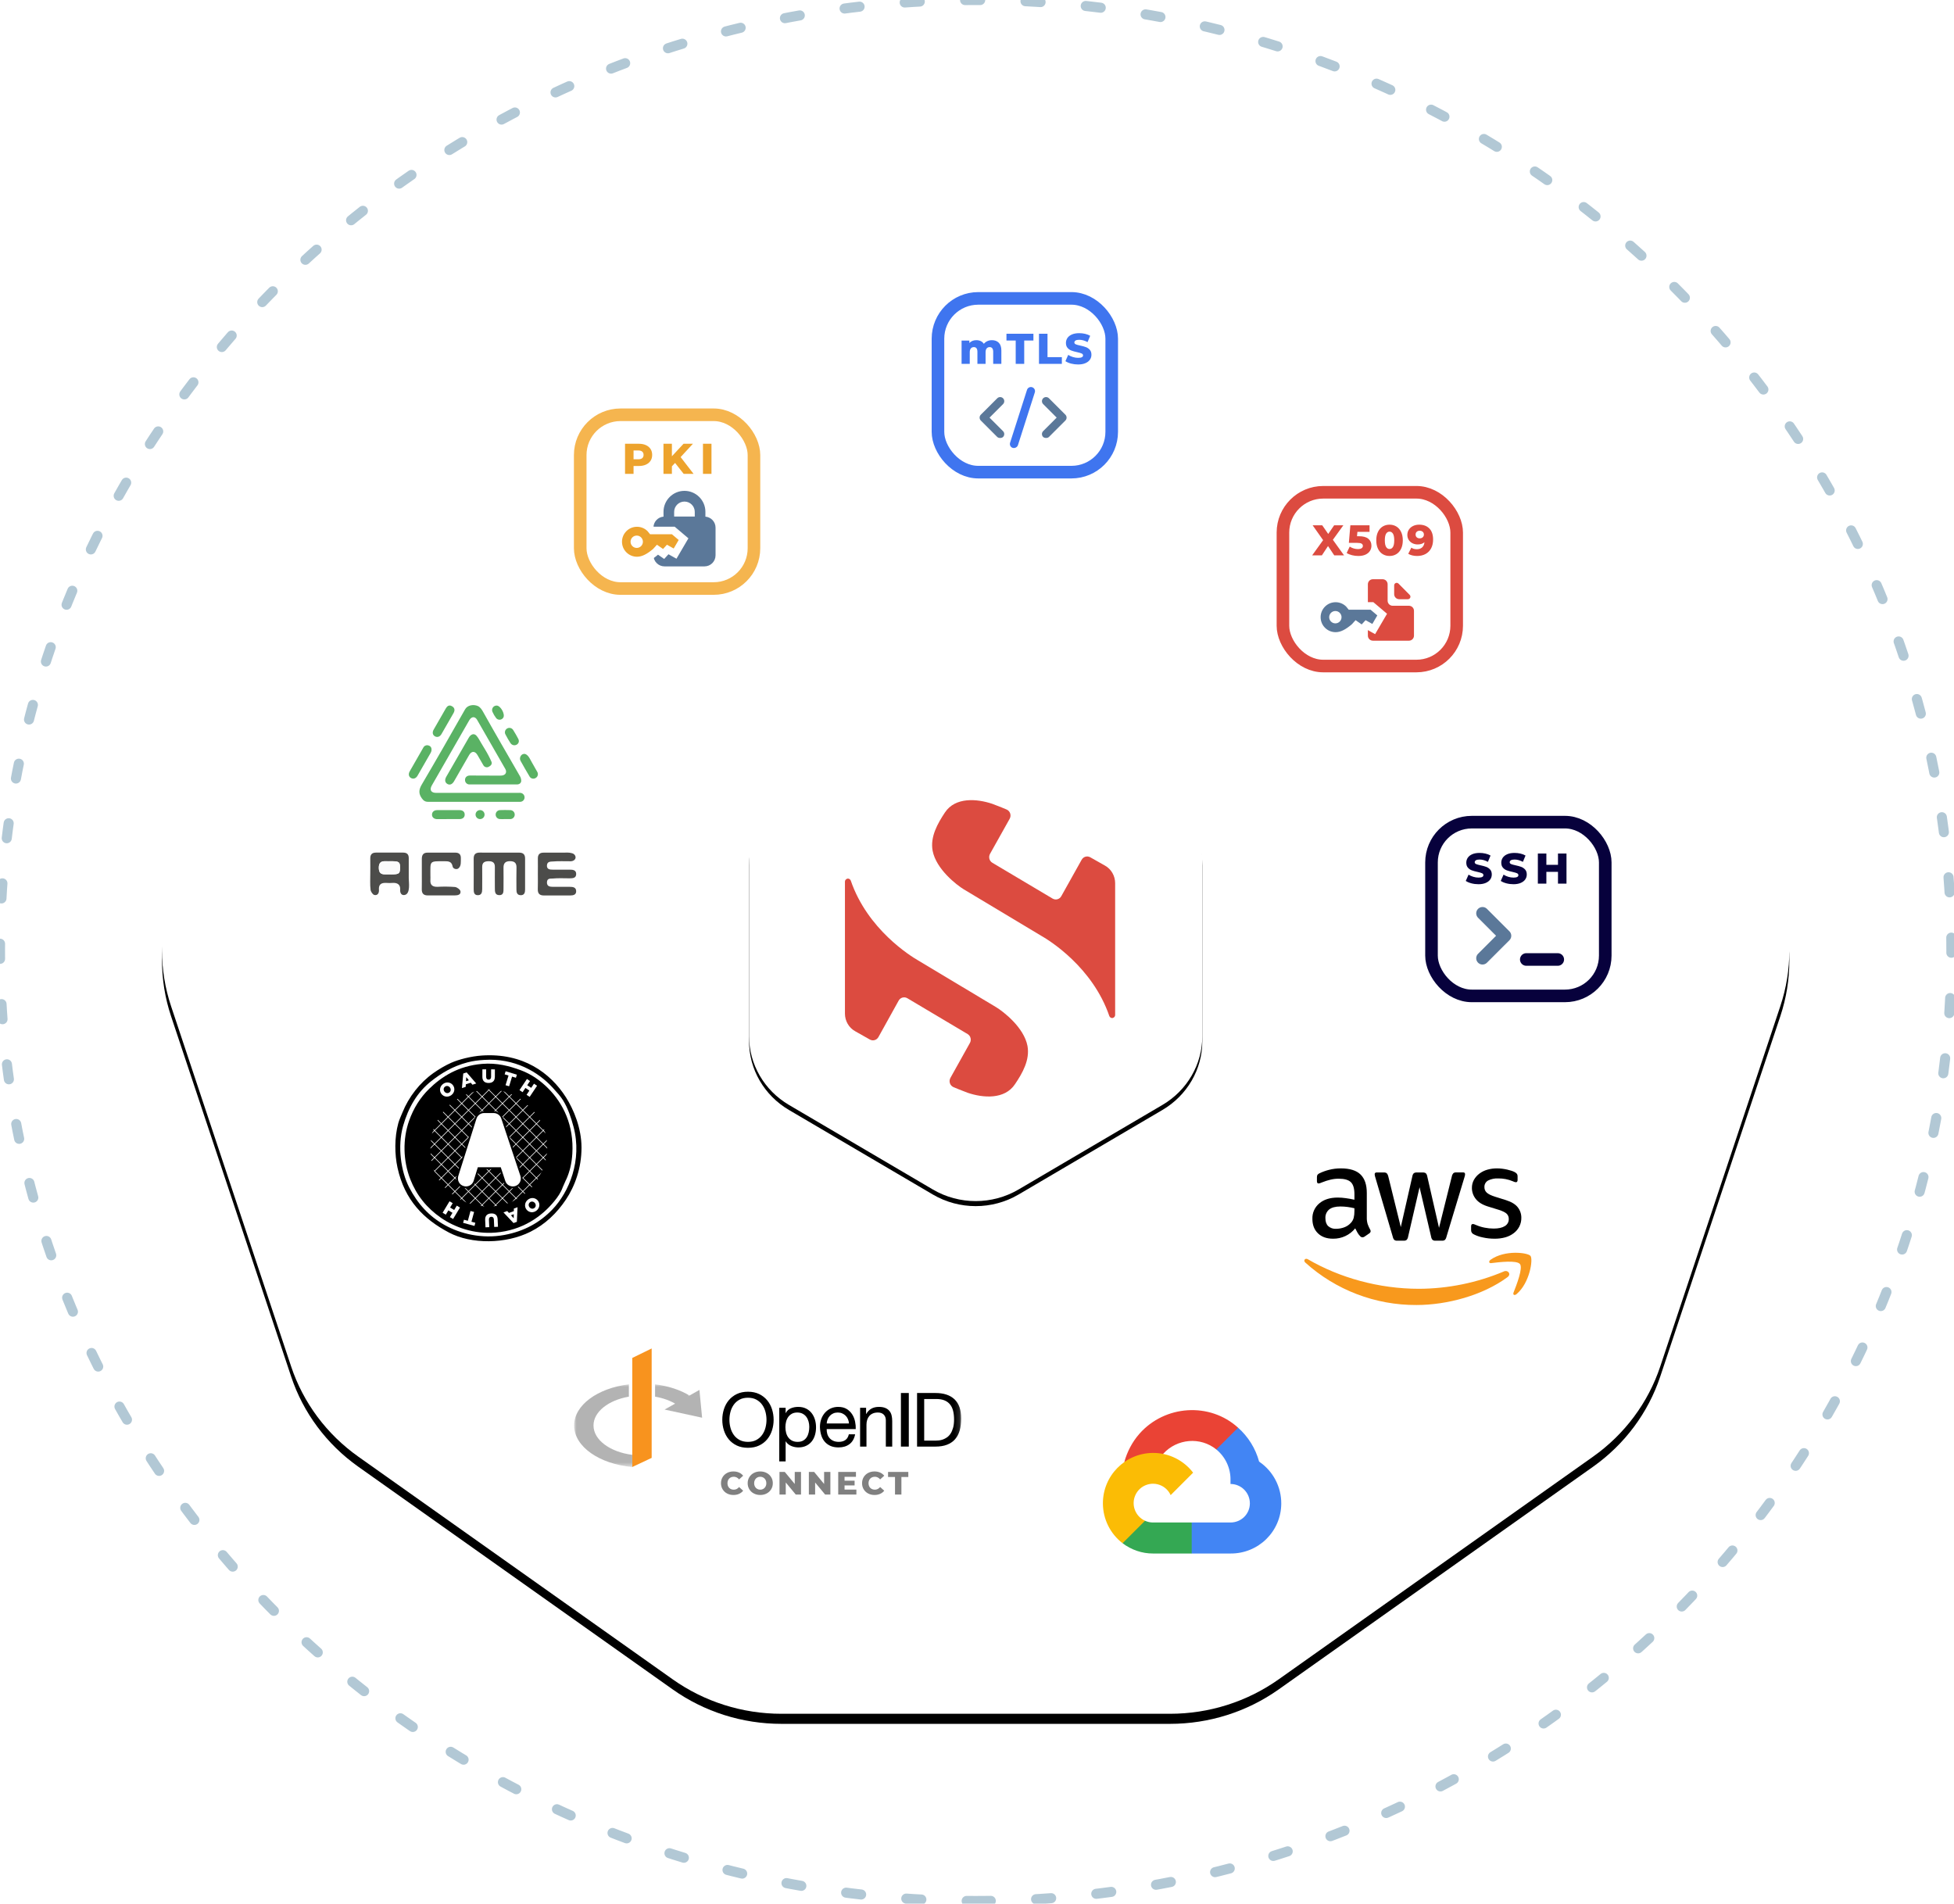 <?xml version="1.0" encoding="UTF-8"?>
<svg width="388px" height="378px" viewBox="0 0 388 378" version="1.1" xmlns="http://www.w3.org/2000/svg" xmlns:xlink="http://www.w3.org/1999/xlink">
    <title>SS_Platform</title>
    <defs>
        <path d="M232.329,37.175 L155.151,37.175 C147.402,37.175 139.852,39.567 133.584,44.007 L71.145,88.234 C64.876,92.674 60.21,98.936 57.816,106.121 L33.967,177.681 C31.572,184.866 31.572,192.605 33.967,199.79 L57.816,271.351 C60.21,278.535 64.876,284.797 71.145,289.237 L133.584,333.464 C139.852,337.905 147.402,340.296 155.151,340.296 L232.329,340.296 C240.078,340.296 247.627,337.905 253.896,333.464 L316.334,289.237 C322.603,284.797 327.269,278.535 329.664,271.351 L353.513,199.79 C355.907,192.605 355.907,184.866 353.513,177.681 L329.664,106.121 C327.269,98.936 322.603,92.674 316.334,88.234 L253.896,44.007 C247.627,39.567 240.078,37.175 232.329,37.175" id="path-1"></path>
        <filter x="-5.4%" y="-5.1%" width="110.8%" height="111.5%" filterUnits="objectBoundingBox" id="filter-2">
            <feOffset dx="0" dy="2" in="SourceAlpha" result="shadowOffsetOuter1"></feOffset>
            <feGaussianBlur stdDeviation="5.5" in="shadowOffsetOuter1" result="shadowBlurOuter1"></feGaussianBlur>
            <feColorMatrix values="0 0 0 0 0.381   0 0 0 0 0.374   0 0 0 0 0.435  0 0 0 0.279 0" type="matrix" in="shadowBlurOuter1"></feColorMatrix>
        </filter>
        <polygon id="path-3" points="0 0.012 23.003 0.012 23.003 16.427 0 16.427"></polygon>
        <polygon id="path-5" points="0 23.613 76.861 23.613 76.861 0.076 0 0.076"></polygon>
        <polygon id="path-7" points="0 0 34.126 0 34.126 33.5 0 33.5"></polygon>
        <path d="M0,32.745 L0,67.64 C0,73.224 3.006,78.402 7.926,81.293 L36.491,98.079 C41.722,101.153 48.278,101.153 53.509,98.079 L82.074,81.293 C86.994,78.402 90,73.224 90,67.64 L90,32.745 C90,27.161 86.994,21.982 82.074,19.091 L53.509,2.305 C48.278,-0.768 41.722,-0.768 36.491,2.305 L7.926,19.091 C3.006,21.982 0,27.161 0,32.745" id="path-9"></path>
        <filter x="-37.2%" y="-34.4%" width="174.4%" height="166.7%" filterUnits="objectBoundingBox" id="filter-10">
            <feMorphology radius="6" operator="dilate" in="SourceAlpha" result="shadowSpreadOuter1"></feMorphology>
            <feOffset dx="0" dy="-1" in="shadowSpreadOuter1" result="shadowOffsetOuter1"></feOffset>
            <feGaussianBlur stdDeviation="5" in="shadowOffsetOuter1" result="shadowBlurOuter1"></feGaussianBlur>
            <feColorMatrix values="0 0 0 0 0.132   0 0 0 0 0.186   0 0 0 0 0.444  0 0 0 0.235 0" type="matrix" in="shadowBlurOuter1"></feColorMatrix>
        </filter>
    </defs>
    <g id="SS_Platform" stroke="none" stroke-width="1" fill="none" fill-rule="evenodd">
        <g id="Group-23">
            <g id="Fill-1-Copy">
                <use fill="black" fill-opacity="1" filter="url(#filter-2)" xlink:href="#path-1"></use>
                <use fill="#FFFFFF" fill-rule="evenodd" xlink:href="#path-1"></use>
            </g>
            <g id="Group" transform="translate(259, 232)" fill-rule="nonzero">
                <g id="Shape">
                    <path d="M33.671,13.109 C34.223,13.386 34.811,13.587 35.42,13.706 C36.185,13.879 36.968,13.965 37.754,13.963 C38.48,13.974 39.204,13.882 39.903,13.691 C40.513,13.522 41.085,13.239 41.586,12.858 C42.047,12.504 42.424,12.056 42.689,11.545 C42.96,11.007 43.096,10.414 43.087,9.814 C43.096,9.063 42.848,8.33 42.384,7.733 C41.916,7.127 41.132,6.651 40.031,6.302 L37.882,5.628 C37.069,5.371 36.512,5.094 36.212,4.807 C35.916,4.534 35.752,4.152 35.759,3.754 C35.718,3.207 35.998,2.686 36.481,2.41 C37.104,2.101 37.799,1.958 38.496,1.995 C39.5,1.981 40.495,2.175 41.416,2.566 C41.597,2.664 41.795,2.726 41.999,2.749 C42.229,2.749 42.344,2.595 42.344,2.282 L42.344,1.585 C42.354,1.41 42.307,1.237 42.211,1.09 C42.085,0.938 41.929,0.814 41.751,0.726 C41.548,0.622 41.335,0.536 41.116,0.469 C40.854,0.382 40.562,0.303 40.253,0.233 C39.945,0.164 39.618,0.108 39.273,0.064 C38.934,0.022 38.592,0 38.251,0 C37.605,-0.004 36.963,0.082 36.342,0.257 C35.776,0.416 35.244,0.677 34.774,1.026 C34.33,1.356 33.96,1.772 33.686,2.249 C33.404,2.754 33.261,3.323 33.273,3.9 C33.274,4.682 33.541,5.441 34.031,6.058 C34.533,6.716 35.342,7.219 36.457,7.566 L38.658,8.243 C39.401,8.487 39.91,8.744 40.185,9.012 C40.46,9.29 40.608,9.666 40.595,10.053 C40.613,10.626 40.313,11.163 39.811,11.458 C39.288,11.786 38.551,11.95 37.594,11.95 C36.988,11.95 36.384,11.889 35.791,11.768 C35.216,11.658 34.656,11.486 34.12,11.255 C33.96,11.185 33.832,11.134 33.736,11.101 C33.648,11.067 33.554,11.049 33.459,11.047 C33.229,11.047 33.114,11.204 33.114,11.517 L33.114,12.27 C33.1,12.636 33.324,12.97 33.671,13.104" fill="#000000"></path>
                    <path d="M8.22,5.911 C7.694,5.835 7.163,5.796 6.632,5.793 C5.092,5.793 3.868,6.181 2.959,6.956 C2.057,7.716 1.555,8.847 1.598,10.022 C1.598,11.222 1.966,12.179 2.7,12.893 C3.435,13.606 4.432,13.963 5.693,13.963 C7.403,13.989 9.03,13.23 10.103,11.905 C10.258,12.234 10.413,12.527 10.561,12.779 C10.71,13.035 10.891,13.271 11.099,13.482 C11.213,13.609 11.375,13.684 11.546,13.69 C11.687,13.684 11.824,13.639 11.939,13.559 L12.876,12.918 C13.039,12.827 13.147,12.661 13.166,12.476 C13.16,12.356 13.124,12.239 13.059,12.136 C12.868,11.794 12.705,11.436 12.573,11.066 C12.445,10.635 12.388,10.186 12.402,9.736 L12.402,4.88 C12.402,3.247 11.988,2.025 11.158,1.214 C10.329,0.403 9.024,-0.002 7.242,0 C6.457,-0.004 5.675,0.092 4.914,0.286 C4.263,0.448 3.629,0.675 3.024,0.965 C2.86,1.033 2.716,1.141 2.605,1.279 C2.523,1.437 2.486,1.615 2.498,1.793 L2.498,2.524 C2.498,2.837 2.605,2.994 2.814,2.994 C2.894,2.99 2.973,2.977 3.049,2.956 C3.226,2.901 3.399,2.834 3.567,2.758 C4.091,2.546 4.631,2.374 5.181,2.243 C5.709,2.115 6.251,2.05 6.795,2.048 C7.95,2.048 8.764,2.277 9.237,2.737 C9.709,3.197 9.945,3.993 9.945,5.127 L9.945,6.223 C9.35,6.089 8.775,5.985 8.22,5.911 L8.22,5.911 Z M9.94,8.535 C9.947,8.968 9.899,9.401 9.795,9.821 C9.701,10.175 9.524,10.501 9.278,10.773 C8.899,11.21 8.41,11.54 7.86,11.727 C7.362,11.902 6.837,11.994 6.309,12 C5.733,12.038 5.167,11.845 4.736,11.465 C4.369,11.11 4.182,10.583 4.182,9.888 C4.143,9.231 4.416,8.593 4.92,8.165 C5.418,7.765 6.165,7.565 7.162,7.565 C7.632,7.566 8.101,7.597 8.567,7.658 C9.03,7.72 9.49,7.806 9.945,7.915 L9.94,8.535 Z" fill="#000000"></path>
                    <path d="M17.567,13.61 C17.61,13.838 17.718,14.048 17.875,14.214 C18.044,14.325 18.244,14.376 18.444,14.359 L19.72,14.359 C19.93,14.378 20.14,14.321 20.314,14.198 C20.467,14.027 20.567,13.813 20.6,13.584 L22.879,3.743 L25.175,13.584 C25.207,13.813 25.306,14.027 25.458,14.198 C25.633,14.321 25.844,14.378 26.055,14.359 L27.331,14.359 C27.531,14.375 27.73,14.324 27.9,14.214 C28.058,14.048 28.166,13.838 28.211,13.61 L31.783,1.79 C31.826,1.668 31.86,1.543 31.887,1.416 C31.903,1.337 31.911,1.257 31.913,1.176 C31.928,1.073 31.894,0.969 31.823,0.895 C31.752,0.821 31.651,0.787 31.551,0.802 L30.173,0.802 C29.968,0.782 29.764,0.834 29.591,0.95 C29.439,1.122 29.336,1.334 29.293,1.564 L26.741,11.805 L24.402,1.564 C24.37,1.337 24.27,1.127 24.116,0.963 C23.937,0.849 23.728,0.797 23.519,0.815 L22.33,0.815 C22.121,0.797 21.912,0.849 21.733,0.963 C21.578,1.126 21.478,1.337 21.447,1.564 L19.151,11.66 L16.661,1.564 C16.615,1.339 16.512,1.132 16.362,0.963 C16.19,0.848 15.985,0.796 15.781,0.815 L14.331,0.815 C14.231,0.8 14.13,0.834 14.058,0.908 C13.987,0.982 13.953,1.086 13.966,1.189 C13.986,1.399 14.03,1.605 14.097,1.803 L17.567,13.61 Z" fill="#000000"></path>
                    <path d="M39.632,20.459 C34.299,22.708 28.575,23.881 22.788,23.909 C14.759,23.909 6.985,21.704 0.702,18.046 C0.151,17.726 -0.256,18.302 0.19,18.702 C6.241,24.165 14.113,27.17 22.263,27.129 C28.363,27.129 35.447,25.21 40.334,21.601 C41.142,21.004 40.449,20.108 39.622,20.459" fill="#F8991D"></path>
                    <path d="M36.988,18.135 C36.557,18.442 36.632,18.866 37.108,18.809 C38.683,18.616 42.193,18.19 42.818,19.001 C43.443,19.813 42.124,23.163 41.537,24.664 C41.358,25.117 41.742,25.299 42.147,24.956 C44.77,22.729 45.449,18.06 44.911,17.383 C44.373,16.707 39.788,16.14 36.993,18.135" fill="#F8991D"></path>
                </g>
            </g>
            <g id="OpenID" transform="translate(114, 267.5)">
                <g id="Group-18">
                    <polygon id="Fill-1" fill="#F8931E" points="15.4 0.257 11.55 2.138 11.55 21.38 11.55 23.794 15.4 21.982"></polygon>
                    <polyline id="Fill-2" fill="#B3B3B3" points="24.883 8.49 25.415 14.008 17.97 12.388"></polyline>
                    <g id="Group-17" transform="translate(0, 0.18)">
                        <g id="Group-5" transform="translate(0, 7.187)">
                            <mask id="mask-4" fill="white">
                                <use xlink:href="#path-3"></use>
                            </mask>
                            <g id="Clip-4"></g>
                            <path d="M16.076,0.013 L16.076,2.458 C17.688,2.737 19.13,3.267 20.281,3.979 L23.003,2.296 C21.148,1.149 18.754,0.337 16.076,0.013 M3.85,8.184 C3.85,5.456 6.823,3.159 10.874,2.458 L10.874,0.012 C4.677,0.761 -5.13333333e-05,4.135 -5.13333333e-05,8.184 C-5.13333333e-05,12.379 5.02,15.849 11.55,16.427 L11.55,14.013 C7.157,13.462 3.85,11.062 3.85,8.184" id="Fill-3" fill="#B3B3B3" mask="url(#mask-4)"></path>
                        </g>
                        <path d="M29.743,12.148 C29.957,11.477 30.277,10.883 30.704,10.367 C31.132,9.85 31.663,9.438 32.299,9.129 C32.935,8.822 33.675,8.667 34.52,8.667 C35.364,8.667 36.105,8.822 36.74,9.129 C37.376,9.438 37.908,9.85 38.335,10.367 C38.763,10.883 39.083,11.477 39.297,12.148 C39.51,12.818 39.617,13.516 39.617,14.241 C39.617,14.967 39.51,15.665 39.297,16.335 C39.083,17.006 38.763,17.6 38.335,18.117 C37.908,18.634 37.376,19.043 36.74,19.346 C36.105,19.649 35.364,19.801 34.52,19.801 C33.675,19.801 32.935,19.649 32.299,19.346 C31.663,19.043 31.132,18.634 30.704,18.117 C30.277,17.6 29.957,17.006 29.743,16.335 C29.529,15.665 29.423,14.967 29.423,14.241 C29.423,13.516 29.529,12.818 29.743,12.148 M31.047,15.829 C31.186,16.35 31.405,16.82 31.703,17.237 C32.001,17.655 32.384,17.99 32.851,18.243 C33.318,18.496 33.874,18.623 34.52,18.623 C35.166,18.623 35.722,18.496 36.189,18.243 C36.656,17.99 37.039,17.655 37.336,17.237 C37.635,16.82 37.853,16.35 37.993,15.829 C38.132,15.307 38.201,14.778 38.201,14.241 C38.201,13.705 38.132,13.176 37.993,12.654 C37.853,12.132 37.635,11.663 37.336,11.246 C37.039,10.829 36.656,10.493 36.189,10.24 C35.722,9.986 35.166,9.86 34.52,9.86 C33.874,9.86 33.318,9.986 32.851,10.24 C32.384,10.493 32.001,10.829 31.703,11.246 C31.405,11.663 31.186,12.132 31.047,12.654 C30.908,13.176 30.839,13.705 30.839,14.241 C30.839,14.778 30.908,15.307 31.047,15.829" id="Fill-6" fill="#000000"></path>
                        <path d="M42.001,11.857 L42.001,12.9 L42.031,12.9 C42.24,12.473 42.568,12.163 43.015,11.969 C43.462,11.775 43.954,11.678 44.49,11.678 C45.087,11.678 45.606,11.787 46.048,12.006 C46.49,12.225 46.858,12.52 47.151,12.893 C47.444,13.266 47.665,13.695 47.814,14.182 C47.963,14.669 48.038,15.185 48.038,15.732 C48.038,16.279 47.965,16.795 47.822,17.282 C47.677,17.769 47.459,18.194 47.166,18.556 C46.873,18.919 46.505,19.205 46.063,19.413 C45.621,19.622 45.107,19.726 44.52,19.726 C44.331,19.726 44.12,19.706 43.887,19.667 C43.653,19.627 43.422,19.562 43.194,19.472 C42.965,19.383 42.749,19.262 42.546,19.108 C42.342,18.954 42.17,18.763 42.031,18.534 L42.001,18.534 L42.001,22.498 L40.735,22.498 L40.735,11.857 L42.001,11.857 Z M46.555,14.592 C46.46,14.249 46.317,13.943 46.123,13.675 C45.929,13.407 45.68,13.193 45.377,13.034 C45.074,12.875 44.719,12.796 44.311,12.796 C43.884,12.796 43.522,12.881 43.224,13.049 C42.926,13.218 42.682,13.44 42.493,13.712 C42.305,13.986 42.168,14.296 42.084,14.644 C41.999,14.992 41.957,15.344 41.957,15.702 C41.957,16.08 42.001,16.445 42.091,16.798 C42.18,17.151 42.322,17.461 42.516,17.729 C42.71,17.997 42.96,18.214 43.268,18.378 C43.576,18.541 43.949,18.623 44.386,18.623 C44.823,18.623 45.189,18.539 45.482,18.37 C45.775,18.201 46.011,17.978 46.19,17.699 C46.369,17.421 46.498,17.103 46.577,16.745 C46.657,16.388 46.696,16.02 46.696,15.642 C46.696,15.285 46.649,14.935 46.555,14.592 L46.555,14.592 Z" id="Fill-8" fill="#000000"></path>
                        <path d="M54.685,19.071 C54.108,19.508 53.383,19.726 52.509,19.726 C51.893,19.726 51.359,19.627 50.907,19.428 C50.455,19.229 50.074,18.951 49.766,18.593 C49.458,18.236 49.227,17.809 49.073,17.312 C48.919,16.815 48.832,16.274 48.813,15.687 C48.813,15.101 48.902,14.564 49.081,14.078 C49.259,13.591 49.511,13.168 49.834,12.811 C50.156,12.453 50.539,12.175 50.981,11.976 C51.423,11.777 51.907,11.678 52.434,11.678 C53.12,11.678 53.689,11.819 54.141,12.103 C54.593,12.386 54.955,12.746 55.229,13.183 C55.502,13.621 55.691,14.098 55.795,14.614 C55.899,15.131 55.942,15.623 55.922,16.09 L50.154,16.09 C50.144,16.428 50.184,16.748 50.273,17.051 C50.363,17.354 50.507,17.622 50.706,17.856 C50.904,18.09 51.158,18.276 51.465,18.414 C51.773,18.554 52.136,18.623 52.553,18.623 C53.09,18.623 53.529,18.499 53.873,18.251 C54.215,18.003 54.441,17.625 54.551,17.118 L55.802,17.118 C55.633,17.983 55.26,18.633 54.685,19.071 M54.379,14.123 C54.265,13.854 54.111,13.623 53.917,13.429 C53.723,13.235 53.494,13.082 53.232,12.967 C52.968,12.853 52.678,12.796 52.36,12.796 C52.032,12.796 51.736,12.853 51.473,12.967 C51.209,13.082 50.983,13.238 50.795,13.437 C50.606,13.635 50.457,13.867 50.348,14.13 C50.238,14.393 50.174,14.674 50.154,14.972 L54.58,14.972 C54.56,14.674 54.493,14.39 54.379,14.123" id="Fill-10" fill="#000000"></path>
                        <path d="M57.978,11.857 L57.978,13.079 L58.008,13.079 C58.535,12.145 59.369,11.678 60.512,11.678 C61.019,11.678 61.441,11.748 61.779,11.887 C62.117,12.026 62.39,12.22 62.599,12.468 C62.807,12.716 62.954,13.012 63.038,13.355 C63.123,13.697 63.165,14.078 63.165,14.495 L63.165,19.562 L61.898,19.562 L61.898,14.346 C61.898,13.869 61.759,13.492 61.481,13.213 C61.203,12.935 60.82,12.796 60.333,12.796 C59.946,12.796 59.61,12.855 59.327,12.975 C59.044,13.094 58.808,13.263 58.619,13.482 C58.43,13.7 58.289,13.956 58.195,14.249 C58.1,14.542 58.053,14.862 58.053,15.21 L58.053,19.562 L56.786,19.562 L56.786,11.857 L57.978,11.857 Z" id="Fill-12" fill="#000000"></path>
                        <mask id="mask-6" fill="white">
                            <use xlink:href="#path-5"></use>
                        </mask>
                        <g id="Clip-15"></g>
                        <polygon id="Fill-14" fill="#000000" mask="url(#mask-6)" points="64.893 19.562 66.458 19.562 66.458 8.921 64.893 8.921"></polygon>
                        <path d="M71.749,8.921 C73.389,8.921 74.651,9.338 75.535,10.173 C76.419,11.007 76.861,12.279 76.861,13.988 C76.861,14.883 76.762,15.675 76.563,16.365 C76.364,17.056 76.057,17.637 75.639,18.109 C75.222,18.581 74.69,18.941 74.044,19.19 C73.399,19.438 72.633,19.562 71.749,19.562 L68.098,19.562 L68.098,8.921 L71.749,8.921 Z M71.869,18.37 C72.027,18.37 72.226,18.358 72.465,18.333 C72.703,18.308 72.957,18.248 73.225,18.154 C73.493,18.06 73.759,17.923 74.022,17.744 C74.285,17.565 74.522,17.322 74.73,17.014 C74.939,16.706 75.11,16.321 75.244,15.859 C75.379,15.396 75.445,14.838 75.445,14.182 C75.445,13.546 75.383,12.978 75.259,12.475 C75.135,11.974 74.931,11.546 74.648,11.194 C74.365,10.841 74,10.573 73.553,10.389 C73.106,10.205 72.554,10.113 71.898,10.113 L69.514,10.113 L69.514,18.37 L71.869,18.37 Z" id="Fill-16" fill="#000000" mask="url(#mask-6)"></path>
                    </g>
                </g>
                <path d="M31.635,29.35 C32.046,29.35 32.416,29.277 32.745,29.132 C33.075,28.986 33.348,28.777 33.567,28.503 L33.567,28.503 L32.758,27.771 C32.467,28.122 32.114,28.297 31.699,28.297 C31.456,28.297 31.238,28.244 31.048,28.137 C30.858,28.03 30.71,27.879 30.605,27.685 C30.501,27.49 30.448,27.267 30.448,27.014 C30.448,26.762 30.501,26.538 30.605,26.344 C30.71,26.149 30.858,25.998 31.048,25.891 C31.238,25.784 31.456,25.731 31.699,25.731 C32.114,25.731 32.467,25.906 32.758,26.257 L32.758,26.257 L33.567,25.526 C33.348,25.252 33.075,25.042 32.745,24.897 C32.416,24.751 32.046,24.678 31.635,24.678 C31.165,24.678 30.742,24.778 30.368,24.977 C29.994,25.176 29.7,25.453 29.486,25.808 C29.272,26.163 29.165,26.565 29.165,27.014 C29.165,27.463 29.272,27.865 29.486,28.221 C29.7,28.576 29.994,28.853 30.368,29.051 C30.742,29.25 31.165,29.35 31.635,29.35 Z M36.959,29.35 C37.434,29.35 37.86,29.249 38.239,29.048 C38.618,28.847 38.915,28.569 39.131,28.214 C39.347,27.859 39.455,27.459 39.455,27.014 C39.455,26.569 39.347,26.169 39.131,25.814 C38.915,25.459 38.618,25.181 38.239,24.98 C37.86,24.779 37.434,24.678 36.959,24.678 C36.484,24.678 36.057,24.779 35.679,24.98 C35.3,25.181 35.003,25.459 34.787,25.814 C34.571,26.169 34.463,26.569 34.463,27.014 C34.463,27.459 34.571,27.859 34.787,28.214 C35.003,28.569 35.3,28.847 35.679,29.048 C36.057,29.249 36.484,29.35 36.959,29.35 Z M36.959,28.297 C36.732,28.297 36.527,28.244 36.343,28.137 C36.159,28.03 36.014,27.879 35.907,27.685 C35.8,27.49 35.746,27.267 35.746,27.014 C35.746,26.762 35.8,26.538 35.907,26.344 C36.014,26.149 36.159,25.998 36.343,25.891 C36.527,25.784 36.732,25.731 36.959,25.731 C37.186,25.731 37.391,25.784 37.575,25.891 C37.759,25.998 37.904,26.149 38.011,26.344 C38.118,26.538 38.172,26.762 38.172,27.014 C38.172,27.267 38.118,27.49 38.011,27.685 C37.904,27.879 37.759,28.03 37.575,28.137 C37.391,28.244 37.186,28.297 36.959,28.297 Z M42.026,29.26 L42.026,26.867 L44.009,29.26 L45.055,29.26 L45.055,24.768 L43.81,24.768 L43.81,27.162 L41.827,24.768 L40.781,24.768 L40.781,29.26 L42.026,29.26 Z M47.857,29.26 L47.857,26.867 L49.839,29.26 L50.885,29.26 L50.885,24.768 L49.64,24.768 L49.64,27.162 L47.658,24.768 L46.612,24.768 L46.612,29.26 L47.857,29.26 Z M56.049,29.26 L56.049,28.278 L53.7,28.278 L53.7,27.457 L55.696,27.457 L55.696,26.507 L53.7,26.507 L53.7,25.75 L55.965,25.75 L55.965,24.768 L52.442,24.768 L52.442,29.26 L56.049,29.26 Z M59.646,29.35 C60.057,29.35 60.427,29.277 60.756,29.132 C61.086,28.986 61.359,28.777 61.578,28.503 L61.578,28.503 L60.769,27.771 C60.478,28.122 60.125,28.297 59.71,28.297 C59.466,28.297 59.249,28.244 59.059,28.137 C58.869,28.03 58.721,27.879 58.616,27.685 C58.511,27.49 58.459,27.267 58.459,27.014 C58.459,26.762 58.511,26.538 58.616,26.344 C58.721,26.149 58.869,25.998 59.059,25.891 C59.249,25.784 59.466,25.731 59.71,25.731 C60.125,25.731 60.478,25.906 60.769,26.257 L60.769,26.257 L61.578,25.526 C61.359,25.252 61.086,25.042 60.756,24.897 C60.427,24.751 60.057,24.678 59.646,24.678 C59.176,24.678 58.753,24.778 58.379,24.977 C58.005,25.176 57.71,25.453 57.497,25.808 C57.283,26.163 57.176,26.565 57.176,27.014 C57.176,27.463 57.283,27.865 57.497,28.221 C57.71,28.576 58.005,28.853 58.379,29.051 C58.753,29.25 59.176,29.35 59.646,29.35 Z M64.989,29.26 L64.989,25.776 L66.362,25.776 L66.362,24.768 L62.339,24.768 L62.339,25.776 L63.719,25.776 L63.719,29.26 L64.989,29.26 Z" id="CONNECT" fill="#808080" fill-rule="nonzero"></path>
            </g>
            <g id="kong-inc_mtls-auth" transform="translate(176.5, 71)">
                <mask id="mask-8" fill="white">
                    <use xlink:href="#path-7"></use>
                </mask>
                <g id="Mask"></g>
            </g>
            <g id="Group" transform="translate(73.5, 140)" fill-rule="nonzero">
                <g id="ACME" transform="translate(0, 0)">
                    <path d="M15.539,22.643 C16.268,22.643 16.997,22.643 17.724,22.643 C18.393,22.643 18.787,22.286 18.774,21.728 C18.761,21.169 18.365,20.862 17.733,20.862 C16.257,20.853 14.782,20.853 13.308,20.862 C12.687,20.862 12.284,21.23 12.28,21.756 C12.276,22.282 12.687,22.645 13.301,22.652 C14.046,22.65 14.792,22.643 15.539,22.643 Z" id="Path" fill="#5AB264"></path>
                    <path d="M27.698,22.643 L27.808,22.643 C28.301,22.648 28.704,22.253 28.708,21.76 C28.713,21.268 28.318,20.865 27.826,20.86 C27.135,20.834 26.445,20.832 25.755,20.86 C25.279,20.891 24.912,21.29 24.921,21.767 C24.93,22.244 25.313,22.629 25.789,22.641 C26.116,22.658 26.438,22.641 26.772,22.641 L27.698,22.643 Z" id="Path" fill="#5AB264"></path>
                    <path d="M29.829,17.435 C29.667,17.419 29.5,17.435 29.336,17.435 C23.922,17.435 18.507,17.435 13.092,17.435 C12.09,17.435 11.748,16.837 12.241,15.97 C12.639,15.276 13.039,14.581 13.44,13.886 C15.517,10.268 17.595,6.649 19.674,3.029 C20.126,2.246 20.812,2.199 21.239,2.936 C23.114,6.182 24.981,9.435 26.841,12.693 C27.205,13.343 26.897,13.903 26.159,13.992 C25.851,14.017 25.541,14.023 25.231,14.011 C23.426,14.011 21.624,13.983 19.821,13.99 C19.211,13.99 18.845,14.349 18.837,14.855 C18.827,15.105 18.924,15.348 19.104,15.521 C19.285,15.695 19.531,15.783 19.78,15.764 C22.898,15.764 26.016,15.764 29.135,15.764 C29.598,15.764 29.955,15.524 30,15.087 C30.003,14.731 29.906,14.381 29.719,14.078 C27.265,9.82 24.79,5.576 22.39,1.285 C22.156,0.866 21.836,0.39 21.379,0.19 C20.514,-0.182 19.334,2.60208521e-18 18.856,0.84 C16.013,5.843 13.161,10.837 10.24,15.796 C9.649,16.8 9.59,17.584 10.263,18.521 C10.599,18.986 10.926,19.218 11.505,19.213 L13.749,19.213 C15.991,19.213 18.233,19.213 20.477,19.213 L29.392,19.213 C29.536,19.221 29.681,19.221 29.825,19.213 C30.305,19.189 30.677,18.785 30.662,18.304 C30.647,17.844 30.288,17.47 29.829,17.435 Z" id="Path" fill="#5AB264"></path>
                    <path d="M21.314,9.932 C21.7,10.592 22.072,11.261 22.463,11.917 C22.653,12.299 23.114,12.46 23.5,12.278 C23.918,12.083 24.288,11.743 24.089,11.252 C23.714,10.396 23.281,9.568 22.79,8.772 C22.554,8.374 22.314,7.98 22.074,7.587 C21.775,7.098 21.503,6.522 21.12,6.094 C20.57,5.481 19.923,5.877 19.583,6.477 C18.087,9.063 16.597,11.65 15.113,14.238 C14.764,14.847 14.849,15.379 15.329,15.662 C15.809,15.946 16.305,15.749 16.666,15.123 C17.663,13.392 18.66,11.657 19.657,9.917 C20.148,9.088 20.823,9.088 21.314,9.932 Z" id="Path" fill="#5AB264"></path>
                    <path d="M9.404,14.035 C10.28,12.523 11.151,11.008 12.016,9.491 C12.31,8.972 12.28,8.212 11.598,8.024 C11.181,7.883 10.724,8.079 10.538,8.478 C9.64,10.04 8.738,11.601 7.851,13.169 C7.539,13.719 7.667,14.251 8.128,14.494 C8.589,14.736 9.088,14.58 9.404,14.035 Z" id="Path" fill="#5AB264"></path>
                    <path d="M12.88,6.217 C13.349,6.468 13.855,6.29 14.165,5.756 C14.964,4.371 15.762,2.982 16.558,1.588 C16.907,0.972 16.775,0.446 16.089,0.154 C15.656,-0.032 15.286,0.214 15.05,0.625 C14.234,2.045 13.416,3.462 12.603,4.888 C12.291,5.442 12.414,5.968 12.88,6.217 Z" id="Path" fill="#5AB264"></path>
                    <path d="M32.837,14.498 C33.058,14.381 33.219,14.177 33.281,13.935 C33.342,13.693 33.298,13.436 33.16,13.228 C32.816,12.609 32.467,11.993 32.112,11.38 C31.807,10.856 31.519,10.118 30.976,9.8 C30.925,9.769 30.869,9.745 30.812,9.727 C30.05,9.51 29.513,10.443 29.855,11.058 C30.422,12.094 31.019,13.113 31.621,14.128 C31.726,14.345 31.917,14.509 32.148,14.579 C32.379,14.649 32.629,14.62 32.837,14.498 Z" id="Path" fill="#5AB264"></path>
                    <path d="M27.867,7.558 C28.503,8.487 29.942,7.753 29.412,6.712 C29.115,6.13 28.78,5.566 28.434,5.009 C28.283,4.716 27.983,4.531 27.653,4.527 C27.324,4.524 27.02,4.704 26.863,4.994 C26.707,5.284 26.724,5.636 26.908,5.91 C27.197,6.477 27.517,7.027 27.867,7.558 L27.867,7.558 Z" id="Path" fill="#5AB264"></path>
                    <path d="M25.01,2.577 C25.187,2.806 25.466,2.931 25.754,2.911 C26.042,2.892 26.301,2.73 26.445,2.48 C26.845,1.811 25.898,0.1 25.121,0.1 C24.813,0.092 24.523,0.245 24.355,0.502 C24.187,0.76 24.164,1.087 24.294,1.365 C24.484,1.796 24.725,2.203 25.01,2.577 L25.01,2.577 Z" id="Path" fill="#5AB264"></path>
                    <path d="M21.823,22.641 C22.062,22.642 22.292,22.547 22.461,22.377 C22.629,22.207 22.722,21.976 22.719,21.736 C22.713,21.245 22.311,20.85 21.819,20.854 C21.327,20.857 20.93,21.257 20.931,21.749 C20.933,22.241 21.331,22.64 21.823,22.641 L21.823,22.641 Z" id="Path" fill="#5AB264"></path>
                    <path d="M25.688,29.303 C26.986,29.303 28.284,29.303 29.583,29.303 C30.39,29.303 30.771,29.663 30.766,30.481 C30.753,32.534 30.766,34.592 30.766,36.641 C30.766,37.241 30.613,37.764 29.901,37.754 C29.189,37.743 29.035,37.236 29.046,36.624 C29.046,35.185 29.02,33.742 29.059,32.296 C29.085,31.359 28.674,30.998 27.761,30.998 C26.847,30.998 26.462,31.411 26.48,32.32 C26.508,33.688 26.48,35.057 26.48,36.431 C26.48,37.063 26.506,37.773 25.614,37.743 C24.766,37.715 24.764,37.016 24.764,36.384 C24.764,34.979 24.744,33.571 24.764,32.168 C24.779,31.327 24.372,31.011 23.576,31.009 C22.779,31.006 22.236,31.208 22.249,32.149 C22.269,33.625 22.249,35.103 22.249,36.579 C22.249,37.217 22.1,37.788 21.325,37.751 C20.628,37.717 20.557,37.152 20.557,36.57 C20.557,34.553 20.579,32.536 20.557,30.511 C20.544,29.615 20.962,29.284 21.806,29.295 C23.093,29.319 24.391,29.303 25.688,29.303 Z" id="Path" fill="#4C4C4A"></path>
                    <path d="M33.3,33.54 C33.3,32.532 33.318,31.524 33.3,30.511 C33.283,29.706 33.62,29.301 34.445,29.306 C35.711,29.306 36.975,29.286 38.238,29.306 C38.853,29.306 39.482,29.23 40.082,29.418 C40.42,29.493 40.689,29.75 40.779,30.085 C40.889,30.678 40.333,31.013 39.816,31.017 C38.628,31.028 37.435,30.955 36.254,31.061 C35.882,31.093 35.153,31.017 35.105,31.829 C35.057,32.64 35.685,32.677 36.284,32.684 C37.401,32.684 38.517,32.684 39.634,32.684 C40.231,32.684 40.891,32.742 40.911,33.514 C40.93,34.38 40.22,34.397 39.593,34.404 C38.476,34.404 37.353,34.335 36.247,34.445 C35.825,34.488 35.118,34.319 35.105,35.228 C35.105,36.014 35.685,36.081 36.286,36.094 C37.403,36.094 38.52,36.094 39.634,36.094 C40.244,36.094 40.878,36.167 40.908,36.929 C40.939,37.691 40.313,37.808 39.699,37.808 C37.968,37.808 36.237,37.808 34.506,37.808 C33.64,37.808 33.261,37.425 33.289,36.555 C33.324,35.551 33.3,34.542 33.3,33.54 Z" id="Path" fill="#4C4C4A"></path>
                    <path d="M0.024,33.54 C0.024,32.534 0.045,31.526 0.024,30.511 C-4.05925293e-16,29.706 0.335,29.295 1.158,29.297 C2.954,29.297 4.751,29.297 6.55,29.297 C7.299,29.297 7.671,29.63 7.665,30.411 C7.665,31.731 7.665,33.051 7.665,34.371 C7.665,35.176 8.05,37.446 6.875,37.708 C6.215,37.855 5.914,37.293 5.962,36.687 C6.042,35.648 5.41,35.25 4.447,35.317 C4.052,35.344 3.656,35.344 3.261,35.317 C2.274,35.259 1.649,35.533 1.746,36.698 C1.794,37.31 1.493,37.866 0.831,37.708 C0.504,37.628 0.119,37.044 0.078,36.656 C-0.045,35.631 0.024,34.581 0.024,33.54 Z M3.826,33.62 L4.259,33.62 C5.736,33.62 5.94,33.458 5.944,32.322 C5.949,31.186 5.76,31.024 4.298,31.006 C3.865,31.006 3.432,31.022 3.01,31.006 C2.112,30.972 1.725,31.357 1.725,32.288 C1.725,33.218 2.054,33.638 2.971,33.612 C3.246,33.61 3.538,33.616 3.826,33.618 L3.826,33.62 Z" id="Shape" fill="#4C4C4A"></path>
                    <path d="M10.261,33.564 C10.261,32.554 10.261,31.545 10.261,30.535 C10.261,29.749 10.573,29.301 11.402,29.303 L16.913,29.303 C17.675,29.303 18.036,29.68 18.01,30.444 C17.986,31.123 18.125,31.926 17.536,32.424 C17.188,32.72 16.454,32.536 16.374,32.043 C16.199,31.054 15.548,31.009 14.777,31.006 C11.666,31.006 11.977,30.907 11.964,33.82 C11.964,34.107 11.986,34.397 11.964,34.685 C11.873,35.724 12.375,36.118 13.373,36.089 C14.526,36.026 15.683,36.038 16.835,36.124 C17.244,36.165 17.869,36.62 17.932,36.968 C18.051,37.654 17.404,37.795 16.824,37.797 C15.022,37.797 13.221,37.797 11.415,37.797 C10.603,37.797 10.24,37.388 10.253,36.585 C10.272,35.583 10.261,34.573 10.261,33.564 Z" id="Path" fill="#4C4C4A"></path>
                    <path d="M3.826,33.616 C3.538,33.616 3.252,33.616 2.96,33.616 C2.043,33.642 1.714,33.183 1.714,32.292 C1.714,31.4 2.101,30.976 2.999,31.011 C3.432,31.028 3.865,31.011 4.287,31.011 C5.749,31.011 5.94,31.169 5.933,32.326 C5.927,33.484 5.717,33.607 4.248,33.625 L3.826,33.616 Z" id="Path" fill="#FBFBFB"></path>
                </g>
            </g>
            <g id="Group-3" stroke="#B2C8D5" stroke-dasharray="3,9" stroke-linecap="round" stroke-width="2">
                <path d="M193.74,377.471 C300.739,377.471 387.48,292.971 387.48,188.736 C387.48,84.5 300.739,-5.96855898e-13 193.74,-5.96855898e-13 C86.74,-5.96855898e-13 -2.84217094e-13,84.5 -2.84217094e-13,188.736 C-2.84217094e-13,292.971 86.74,377.471 193.74,377.471 Z" id="Oval-3-Copy-2"></path>
            </g>
            <g id="Group" transform="translate(219, 280)" fill-rule="nonzero">
                <g id="google-cloud-seeklogo.com">
                    <path d="M23.554,7.861 L26.633,4.782 L26.838,3.486 C21.228,-1.616 12.31,-1.037 7.252,4.693 C5.848,6.284 4.805,8.268 4.25,10.317 L5.352,10.162 L11.51,9.146 L11.985,8.66 C14.724,5.652 19.355,5.248 22.517,7.807 L23.554,7.861 Z" id="Shape" fill="#EA4335"></path>
                    <path d="M31.019,10.227 C30.311,7.621 28.858,5.278 26.838,3.486 L22.517,7.807 C24.342,9.298 25.381,11.544 25.337,13.899 L25.337,14.666 C27.46,14.666 29.182,16.388 29.182,18.512 C29.182,20.636 27.46,22.314 25.337,22.314 L17.635,22.314 L16.878,23.135 L16.878,27.748 L17.635,28.472 L25.337,28.472 C30.861,28.515 35.374,24.114 35.417,18.59 C35.443,15.242 33.792,12.103 31.019,10.227" id="Shape" fill="#4285F4"></path>
                    <path d="M9.943,28.472 L17.634,28.472 L17.634,22.314 L9.943,22.314 C9.395,22.314 8.865,22.196 8.366,21.969 L7.275,22.304 L4.175,25.382 L3.905,26.43 C5.643,27.743 7.765,28.481 9.943,28.472" id="Shape" fill="#34A853"></path>
                    <path d="M9.943,8.498 C4.419,8.531 -0.033,13.036 0,18.561 C0.019,21.646 1.459,24.549 3.905,26.43 L8.366,21.969 C6.431,21.094 5.57,18.816 6.445,16.881 C7.319,14.945 9.597,14.085 11.533,14.96 C12.386,15.345 13.069,16.028 13.454,16.881 L17.915,12.419 C16.017,9.938 13.068,8.487 9.943,8.498" id="Shape" fill="#FBBC05"></path>
                </g>
            </g>
            <g id="Group" transform="translate(78.5, 209.5)" fill-rule="nonzero">
                <g id="Oauth_logo">
                    <g>
                        <path d="M17.155,0.092 C25.343,-0.474 30.773,3.52 33.877,8.386 C35.434,10.826 36.961,14.531 36.968,18.339 C36.976,22.475 35.631,26.058 33.877,28.686 C32.075,31.388 29.743,33.619 26.824,35.084 C21.944,37.533 15.123,37.6 10.656,35.242 C5.681,32.616 1.856,28.868 0.433,22.367 C-0.137,19.766 -0.203,16.404 0.591,13.52 C0.777,12.844 1.116,12.132 1.384,11.467 C2.671,8.27 4.862,5.49 7.565,3.568 C8.652,2.795 9.969,2.027 11.132,1.514 C12.578,0.876 15.014,0.24 17.155,0.092 Z" id="Path" fill="#FFFFFF"></path>
                        <path d="M32.687,18.799 C32.687,26.512 26.414,32.764 18.675,32.764 C10.936,32.764 4.662,26.512 4.662,18.799 C4.662,11.086 10.936,4.833 18.675,4.833 C26.414,4.833 32.687,11.086 32.687,18.799 Z" id="Path" fill="#000000"></path>
                        <path d="M17.155,0.092 C25.343,-0.474 30.773,3.52 33.877,8.386 C35.434,10.826 36.961,14.531 36.968,18.339 C36.976,22.475 35.631,26.058 33.877,28.686 C32.075,31.388 29.743,33.619 26.824,35.084 C21.944,37.533 15.123,37.6 10.656,35.242 C5.681,32.616 1.856,28.868 0.433,22.367 C-0.137,19.766 -0.203,16.404 0.591,13.52 C0.777,12.844 1.116,12.132 1.384,11.467 C2.671,8.27 4.862,5.49 7.565,3.568 C8.652,2.795 9.969,2.027 11.132,1.514 C12.578,0.876 15.014,0.24 17.155,0.092 Z M14.381,1.435 C11.34,2.221 9.11,3.629 7.169,5.147 C4.371,7.337 2.587,10.393 1.542,14.073 C0.379,18.168 1.126,23.122 2.731,26.237 C4.395,29.468 6.629,31.975 9.784,33.741 C12.854,35.46 17.172,36.563 21.672,35.716 C25.671,34.964 28.709,33.228 31.183,30.661 C34.493,27.226 37.154,20.901 35.383,14.231 C34.91,12.449 34.291,10.591 33.323,9.018 C32.799,8.168 32.031,7.332 31.262,6.49 C28.358,3.312 23.666,0.574 17.63,0.961 C16.482,1.035 15.473,1.153 14.381,1.435 Z" id="Shape" fill="#000000"></path>
                        <g id="hashpattern" transform="translate(1.112, 1.454)" fill="#FFFFFF">
                            <g id="Group" transform="translate(0, 0.369)">
                                <polygon id="Path" points="18.454 33.768 34.646 17.63 34.559 17.543 18.367 33.681"></polygon>
                                <polygon id="Path" points="17.039 32.49 33.301 16.281 33.214 16.194 16.951 32.403"></polygon>
                                <polygon id="Path" points="15.623 31.212 31.957 14.933 31.869 14.846 15.536 31.125"></polygon>
                                <polygon id="Path" points="14.207 29.934 30.612 13.584 30.524 13.497 14.12 29.847"></polygon>
                                <polygon id="Path" points="12.792 28.656 29.267 12.236 29.179 12.149 12.705 28.569"></polygon>
                                <polygon id="Path" points="11.376 27.378 27.922 10.887 27.834 10.8 11.289 27.291"></polygon>
                                <polygon id="Path" points="9.961 26.1 26.577 9.539 26.49 9.452 9.873 26.013"></polygon>
                                <polygon id="Path" points="8.545 24.822 25.232 8.191 25.145 8.103 8.458 24.735"></polygon>
                                <polygon id="Path" points="7.13 23.544 23.887 6.842 23.799 6.755 7.042 23.457"></polygon>
                                <polygon id="Path" points="5.714 22.266 22.542 5.494 22.455 5.407 5.627 22.179"></polygon>
                                <polygon id="Path" points="4.299 20.988 21.197 4.145 21.11 4.058 4.211 20.901"></polygon>
                                <polygon id="Path" points="2.883 19.71 19.852 2.797 19.765 2.71 2.796 19.623"></polygon>
                                <polygon id="Path" points="1.467 18.432 18.508 1.448 18.42 1.361 1.38 18.344"></polygon>
                                <polygon id="Path" points="0.052 17.154 17.163 0.1 17.075 0.013 -0.036 17.066"></polygon>
                            </g>
                            <g id="Group">
                                <polygon id="Path" points="-0.041 17.686 16.475 34.148 16.562 34.06 0.046 17.599"></polygon>
                                <polygon id="Path" points="1.298 16.332 17.846 32.826 17.934 32.739 1.386 16.245"></polygon>
                                <polygon id="Path" points="2.638 14.978 19.218 31.504 19.305 31.417 2.725 14.891"></polygon>
                                <polygon id="Path" points="3.977 13.624 20.589 30.182 20.677 30.095 4.064 13.537"></polygon>
                                <polygon id="Path" points="5.316 12.27 21.961 28.86 22.048 28.773 5.404 12.183"></polygon>
                                <polygon id="Path" points="6.656 10.916 23.332 27.538 23.42 27.451 6.743 10.829"></polygon>
                                <polygon id="Path" points="7.995 9.562 24.704 26.216 24.791 26.129 8.082 9.475"></polygon>
                                <polygon id="Path" points="9.334 8.208 26.075 24.894 26.162 24.807 9.422 8.121"></polygon>
                                <polygon id="Path" points="10.674 6.854 27.447 23.572 27.534 23.485 10.761 6.767"></polygon>
                                <polygon id="Path" points="12.013 5.5 28.818 22.25 28.905 22.163 12.1 5.413"></polygon>
                                <polygon id="Path" points="13.352 4.146 30.19 20.928 30.277 20.841 13.44 4.059"></polygon>
                                <polygon id="Path" points="14.692 2.792 31.561 19.606 31.648 19.519 14.779 2.705"></polygon>
                                <polygon id="Path" points="16.031 1.438 32.933 18.284 33.02 18.197 16.118 1.351"></polygon>
                                <polygon id="Path" points="17.37 0.084 34.304 16.962 34.391 16.875 17.458 -0.003"></polygon>
                            </g>
                        </g>
                        <path d="M30.311,6.569 C28.854,5.117 27.062,3.808 24.922,3.015 C22.703,2.192 20.194,1.499 17.234,1.751 C12.52,2.151 9.209,4.26 6.694,6.727 C4.931,8.455 3.606,10.573 2.731,13.046 C1.446,16.677 1.524,20.963 2.969,24.658 C4.201,27.809 6.217,30.351 9.071,32.32 C11.754,34.171 15.604,35.606 19.929,35.242 C25.196,34.799 29.05,32.106 31.579,29.002 C32.226,28.208 32.869,27.311 33.243,26.238 C33.609,25.464 33.789,24.939 33.956,24.658 C34.659,23.089 35.031,21.434 35.145,19.602 C35.496,13.97 33.322,9.57 30.311,6.569 Z M28.759,23.73 C28.749,23.751 28.74,23.771 28.729,23.793 C28.468,24.539 28.018,25.162 27.565,25.713 C25.797,27.868 23.102,29.738 19.418,30.046 C16.394,30.299 13.701,29.302 11.825,28.017 C10.195,26.9 8.956,25.517 8.087,23.856 C8.034,23.756 7.529,22.597 7.528,22.546 C6.839,20.418 6.78,16.996 7.486,14.942 C7.958,13.571 8.744,12.089 9.784,10.914 C11.222,9.291 12.66,8.252 14.936,7.517 C15.975,7.182 16.906,6.84 18.185,6.806 C21.306,6.723 24.484,8.12 26.19,9.65 C27.758,11.056 29.545,13.794 29.994,16.364 C30.456,19.008 29.963,21.59 28.759,23.73 Z" id="Shape" fill="#000000"></path>
                        <g id="OAUTH" transform="translate(8.833, 2.809)" fill="#FFFFFF">
                            <g id="Group">
                                <path d="M0.309,4.885 L0.304,4.879 C-0.146,4.264 -0.014,3.403 0.65,2.92 C1.313,2.437 2.166,2.573 2.617,3.188 L2.621,3.194 C3.072,3.81 2.94,4.671 2.276,5.154 C1.612,5.636 0.76,5.501 0.309,4.885 Z M2.017,3.643 L2.013,3.637 C1.786,3.327 1.365,3.221 1.036,3.46 C0.71,3.697 0.685,4.119 0.911,4.428 L0.916,4.435 C1.142,4.744 1.564,4.85 1.89,4.613 C2.218,4.374 2.244,3.952 2.017,3.643 Z" id="Shape"></path>
                                <path d="M4.654,0.851 L5.331,0.634 L7.23,2.834 L6.477,3.075 L6.147,2.683 L5.169,2.995 L5.133,3.505 L4.394,3.741 L4.654,0.851 Z M5.768,2.202 L5.254,1.574 L5.2,2.384 L5.768,2.202 Z" id="Shape"></path>
                                <path d="M8.45,1.512 L8.456,0.022 L9.205,0.025 L9.199,1.5 C9.198,1.883 9.391,2.066 9.688,2.067 C9.984,2.068 10.179,1.895 10.181,1.523 L10.187,0.029 L10.936,0.032 L10.93,1.503 C10.927,2.36 10.434,2.734 9.677,2.731 C8.92,2.728 8.447,2.343 8.45,1.512 Z" id="Path"></path>
                                <polygon id="Path" points="13.642 1.252 12.878 1.02 13.067 0.403 15.301 1.083 15.112 1.699 14.348 1.467 13.76 3.389 13.054 3.174"></polygon>
                                <polygon id="Path" points="17.296 1.943 17.911 2.35 17.358 3.177 18.147 3.7 18.699 2.873 19.314 3.281 17.838 5.49 17.224 5.083 17.785 4.243 16.996 3.72 16.435 4.56 15.821 4.152"></polygon>
                            </g>
                            <g id="Group" transform="translate(0.556, 25.549)">
                                <path d="M18.911,0.547 L18.915,0.553 C19.389,1.151 19.29,2.017 18.645,2.524 C18.001,3.032 17.143,2.929 16.669,2.331 L16.665,2.325 C16.191,1.727 16.29,0.861 16.935,0.354 C17.579,-0.154 18.437,-0.051 18.911,0.547 Z M17.251,1.854 L17.256,1.86 C17.494,2.16 17.919,2.25 18.239,1.999 C18.555,1.75 18.564,1.327 18.326,1.027 L18.321,1.021 C18.083,0.72 17.658,0.63 17.341,0.879 C17.022,1.131 17.013,1.553 17.251,1.854 Z" id="Shape"></path>
                                <path d="M14.745,4.752 L14.078,4.998 L12.084,2.883 L12.826,2.609 L13.173,2.987 L14.136,2.631 L14.149,2.121 L14.877,1.853 L14.745,4.752 Z M13.572,3.45 L14.113,4.055 L14.132,3.243 L13.572,3.45 Z" id="Shape"></path>
                                <path d="M10.926,4.247 L10.992,5.736 L10.244,5.768 L10.178,4.295 C10.161,3.913 9.959,3.739 9.663,3.752 C9.367,3.765 9.181,3.948 9.197,4.319 L9.263,5.812 L8.514,5.845 L8.449,4.375 C8.411,3.519 8.885,3.122 9.641,3.089 C10.398,3.056 10.89,3.417 10.926,4.247 Z" id="Path"></path>
                                <polygon id="Path" points="5.724 4.734 6.496 4.941 6.327 5.564 4.072 4.957 4.24 4.334 5.012 4.542 5.537 2.602 6.25 2.793"></polygon>
                                <polygon id="Path" points="2.079 4.193 1.445 3.815 1.958 2.963 1.145 2.477 0.633 3.33 0 2.951 1.369 0.675 2.002 1.053 1.482 1.918 2.294 2.403 2.815 1.538 3.448 1.917"></polygon>
                            </g>
                        </g>
                    </g>
                    <path d="M16.656,22.645 L15.9,25.093 C15.635,25.905 14.885,26.449 14.032,26.449 C13.827,26.449 13.624,26.417 13.431,26.355 C12.409,26.049 11.831,24.955 12.143,23.916 L15.758,12.506 C16.017,11.704 16.778,11.146 17.614,11.146 L19.536,11.146 C20.375,11.146 21.137,11.695 21.391,12.482 L25.192,23.888 C25.528,24.917 24.972,26.023 23.952,26.354 C23.751,26.419 23.544,26.451 23.335,26.451 C22.486,26.451 21.74,25.915 21.48,25.117 L20.666,22.645 L16.656,22.645 L16.656,22.645 Z" id="Path" fill="#000000"></path>
                    <path d="M23.335,26.082 C23.505,26.082 23.674,26.055 23.838,26.002 C24.662,25.735 25.112,24.838 24.84,24.004 L21.039,12.597 C20.834,11.961 20.214,11.515 19.536,11.515 L17.614,11.515 C16.94,11.515 16.32,11.969 16.111,12.618 L12.498,24.025 C12.244,24.867 12.713,25.754 13.542,26.002 C13.701,26.054 13.866,26.08 14.032,26.08 C14.724,26.08 15.332,25.639 15.547,24.982 L16.382,22.276 L20.935,22.276 L20.977,22.403 L21.833,25.003 C22.043,25.648 22.646,26.082 23.335,26.082 Z" id="Path" fill="#FFFFFF"></path>
                </g>
            </g>
            <g id="PKI-Copy" transform="translate(113.962, 81.111)">
                <path d="M11.841,12.981 L11.841,11.419 L12.883,11.419 C13.423,11.419 13.893,11.329 14.291,11.15 C14.69,10.971 14.997,10.716 15.214,10.386 C15.43,10.056 15.538,9.666 15.538,9.216 C15.538,8.766 15.43,8.375 15.214,8.042 C14.997,7.709 14.69,7.453 14.291,7.273 C13.893,7.094 13.423,7.004 12.883,7.004 L12.883,7.004 L10.15,7.004 L10.15,12.981 L11.841,12.981 Z M12.78,10.087 L11.841,10.087 L11.841,8.336 L12.78,8.336 C13.127,8.336 13.389,8.413 13.566,8.567 C13.742,8.721 13.83,8.937 13.83,9.216 C13.83,9.495 13.742,9.71 13.566,9.861 C13.389,10.011 13.127,10.087 12.78,10.087 L12.78,10.087 Z M19.454,12.981 L19.454,11.487 L20.086,10.813 L21.794,12.981 L23.758,12.981 L21.188,9.651 L23.63,7.004 L21.768,7.004 L19.454,9.489 L19.454,7.004 L17.781,7.004 L17.781,12.981 L19.454,12.981 Z M27.315,12.981 L27.315,7.004 L25.625,7.004 L25.625,12.981 L27.315,12.981 Z" id="PKI" fill="#EDA32D" fill-rule="nonzero"></path>
                <rect id="Rectangle" stroke="#F5B54F" stroke-width="2.5" x="1.25" y="1.25" width="34.5" height="34.5" rx="8"></rect>
                <path d="M26.108,21.475 L26.108,20.514 C26.108,18.224 24.238,16.354 21.949,16.354 C19.659,16.354 17.789,18.224 17.789,20.514 L17.789,21.475 C16.66,21.572 15.79,22.507 15.79,23.668 L15.79,29.147 C15.79,30.372 16.773,31.355 17.999,31.355 L25.915,31.355 C27.14,31.355 28.123,30.372 28.123,29.147 L28.123,23.668 C28.123,22.507 27.237,21.572 26.108,21.475 Z M23.996,21.459 L19.901,21.459 L19.901,20.53 C19.901,19.401 20.82,18.482 21.949,18.482 C23.077,18.482 23.996,19.401 23.996,20.53 L23.996,21.459 Z" id="Shape" fill="#5B7899" fill-rule="nonzero"></path>
                <g id="Group" transform="translate(8.877, 22.718)">
                    <g id="Group-7" transform="translate(0, 0.506)">
                        <path d="M3.644,-0.486 C4.637,-0.486 5.571,-0.1 6.274,0.603 C6.399,0.728 6.514,0.861 6.619,1.001 L6.619,1.001 L10.859,1.001 L12.892,2.722 L11.211,5.594 L9.746,4.775 L8.934,5.663 L7.721,4.821 L7.361,5.215 C6.021,6.347 4.874,6.963 3.644,6.963 C2.648,6.963 1.713,6.575 1.009,5.871 C0.307,5.168 -0.081,4.233 -0.081,3.238 C-0.08,2.243 0.307,1.308 1.01,0.604 C1.714,-0.099 2.649,-0.486 3.644,-0.486 Z" id="Path" stroke="#FFFFFF" stroke-width="1.5" fill="#EDA32D" fill-rule="nonzero"></path>
                        <circle id="Oval" fill="#FFFFFF" cx="3.595" cy="3.238" r="1.226"></circle>
                    </g>
                </g>
            </g>
            <g id="mTLS-Copy" transform="translate(185, 58)">
                <g id="noun_code_587999" transform="translate(9.487, 18.5)" fill-rule="nonzero">
                    <path d="M17.066,5.847 L13.802,2.584 C13.484,2.266 12.967,2.266 12.649,2.584 C12.331,2.902 12.331,3.419 12.649,3.737 L15.334,6.422 L12.646,9.111 C12.328,9.429 12.328,9.946 12.646,10.264 C12.897,10.514 13.517,10.546 13.799,10.264 L17.062,7.001 C17.384,6.683 17.384,6.169 17.066,5.847 Z" id="Path" fill="#5B7899"></path>
                    <path d="M4.689,2.584 C4.371,2.266 3.854,2.266 3.536,2.584 L0.27,5.847 C-0.048,6.165 -0.048,6.683 0.27,7.001 L3.533,10.267 C3.816,10.55 4.436,10.517 4.686,10.267 C5.004,9.949 5.004,9.432 4.686,9.114 L2.001,6.429 L4.689,3.741 C5.007,3.419 5.007,2.905 4.689,2.584 Z" id="Path" fill="#5B7899"></path>
                    <path d="M10.461,0.388 C10.031,0.253 9.575,0.49 9.44,0.924 L6.081,11.413 C5.946,11.844 6.181,12.316 6.618,12.435 C7.083,12.56 7.53,12.248 7.639,11.898 L10.997,1.409 C11.129,0.979 10.891,0.523 10.461,0.388 Z" id="Path" fill="#3F75EF"></path>
                </g>
                <path d="M7.562,14.252 L7.562,11.955 C7.562,11.608 7.636,11.349 7.784,11.178 C7.932,11.007 8.131,10.922 8.381,10.922 C8.848,10.922 9.082,11.238 9.082,11.869 L9.082,11.869 L9.082,14.252 L10.704,14.252 L10.704,11.955 C10.704,11.608 10.778,11.349 10.926,11.178 C11.074,11.007 11.27,10.922 11.515,10.922 C11.737,10.922 11.909,10.998 12.032,11.152 C12.154,11.306 12.215,11.545 12.215,11.869 L12.215,11.869 L12.215,14.252 L13.837,14.252 L13.837,11.605 C13.837,10.916 13.668,10.401 13.329,10.059 C12.991,9.718 12.537,9.547 11.968,9.547 C11.637,9.547 11.333,9.61 11.054,9.735 C10.775,9.86 10.544,10.039 10.362,10.273 C10.203,10.028 9.995,9.846 9.739,9.726 C9.483,9.607 9.193,9.547 8.868,9.547 C8.589,9.547 8.332,9.594 8.095,9.688 C7.859,9.782 7.656,9.923 7.485,10.11 L7.485,10.11 L7.485,9.624 L5.939,9.624 L5.939,14.252 L7.562,14.252 Z M18.376,14.252 L18.376,9.615 L20.203,9.615 L20.203,8.275 L14.85,8.275 L14.85,9.615 L16.686,9.615 L16.686,14.252 L18.376,14.252 Z M25.852,14.252 L25.852,12.911 L23,12.911 L23,8.275 L21.31,8.275 L21.31,14.252 L25.852,14.252 Z M29.076,14.371 C29.645,14.371 30.129,14.284 30.527,14.111 C30.926,13.937 31.225,13.705 31.424,13.415 C31.623,13.125 31.723,12.8 31.723,12.441 C31.723,12.026 31.613,11.697 31.394,11.455 C31.175,11.213 30.916,11.037 30.617,10.926 C30.318,10.815 29.941,10.711 29.486,10.614 C29.081,10.529 28.788,10.446 28.606,10.367 C28.424,10.287 28.333,10.167 28.333,10.008 C28.333,9.849 28.41,9.719 28.563,9.619 C28.717,9.52 28.962,9.47 29.298,9.47 C29.833,9.47 30.385,9.624 30.954,9.931 L30.954,9.931 L31.475,8.676 C31.185,8.505 30.849,8.376 30.468,8.287 C30.086,8.199 29.699,8.155 29.306,8.155 C28.731,8.155 28.246,8.241 27.85,8.411 C27.455,8.582 27.157,8.814 26.958,9.107 C26.759,9.4 26.659,9.729 26.659,10.093 C26.659,10.509 26.768,10.839 26.984,11.084 C27.2,11.329 27.459,11.506 27.761,11.617 C28.063,11.728 28.438,11.832 28.888,11.929 C29.298,12.02 29.595,12.107 29.78,12.19 C29.965,12.272 30.058,12.399 30.058,12.57 C30.058,12.894 29.733,13.056 29.084,13.056 C28.743,13.056 28.396,13.002 28.043,12.894 C27.69,12.786 27.379,12.644 27.112,12.467 L27.112,12.467 L26.557,13.714 C26.842,13.913 27.212,14.072 27.667,14.192 C28.122,14.311 28.592,14.371 29.076,14.371 Z" id="mTLS" fill="#3F75EF" fill-rule="nonzero"></path>
                <rect id="Rectangle" stroke="#3F75EF" stroke-width="2.5" x="1.25" y="1.25" width="34.5" height="34.5" rx="8"></rect>
            </g>
            <g id="X509-Copy" transform="translate(253.5, 96.5)">
                <path d="M8.98,13.777 L10.201,11.924 L11.439,13.777 L13.385,13.777 L11.165,10.686 L13.249,7.8 L11.422,7.8 L10.243,9.525 L9.048,7.8 L7.144,7.8 L9.227,10.755 L7.05,13.777 L8.98,13.777 Z M16.216,13.897 C16.791,13.897 17.274,13.804 17.664,13.619 C18.054,13.434 18.344,13.187 18.535,12.876 C18.725,12.566 18.821,12.226 18.821,11.856 C18.821,11.287 18.62,10.831 18.219,10.49 C17.817,10.148 17.198,9.978 16.362,9.978 L16.362,9.978 L15.96,9.978 L16.037,9.107 L18.445,9.107 L18.445,7.8 L14.637,7.8 L14.338,11.293 L15.96,11.293 C16.393,11.293 16.695,11.344 16.865,11.446 C17.036,11.549 17.122,11.7 17.122,11.899 C17.122,12.098 17.035,12.253 16.861,12.364 C16.687,12.475 16.456,12.531 16.165,12.531 C15.875,12.531 15.586,12.488 15.299,12.403 C15.011,12.317 14.748,12.195 14.509,12.035 L14.509,12.035 L13.903,13.308 C14.199,13.495 14.553,13.641 14.966,13.743 C15.378,13.846 15.795,13.897 16.216,13.897 Z M22.42,13.897 C22.927,13.897 23.379,13.774 23.778,13.53 C24.176,13.285 24.488,12.928 24.713,12.458 C24.938,11.988 25.05,11.432 25.05,10.789 C25.05,10.146 24.938,9.589 24.713,9.12 C24.488,8.65 24.176,8.293 23.778,8.048 C23.379,7.803 22.927,7.681 22.42,7.681 C21.908,7.681 21.452,7.803 21.054,8.048 C20.655,8.293 20.344,8.65 20.119,9.12 C19.894,9.589 19.782,10.146 19.782,10.789 C19.782,11.432 19.894,11.988 20.119,12.458 C20.344,12.928 20.655,13.285 21.054,13.53 C21.452,13.774 21.908,13.897 22.42,13.897 Z M22.42,12.514 C22.13,12.514 21.901,12.376 21.733,12.099 C21.565,11.823 21.481,11.386 21.481,10.789 C21.481,10.191 21.565,9.754 21.733,9.478 C21.901,9.202 22.13,9.064 22.42,9.064 C22.705,9.064 22.931,9.202 23.099,9.478 C23.267,9.754 23.351,10.191 23.351,10.789 C23.351,11.386 23.267,11.823 23.099,12.099 C22.931,12.376 22.705,12.514 22.42,12.514 Z M27.881,13.897 C28.513,13.897 29.069,13.769 29.55,13.513 C30.031,13.256 30.404,12.882 30.669,12.39 C30.933,11.897 31.066,11.31 31.066,10.627 C31.066,9.676 30.818,8.947 30.323,8.441 C29.828,7.934 29.15,7.681 28.291,7.681 C27.858,7.681 27.464,7.765 27.108,7.933 C26.752,8.101 26.471,8.34 26.263,8.65 C26.055,8.96 25.951,9.317 25.951,9.721 C25.951,10.091 26.044,10.42 26.229,10.708 C26.414,10.995 26.663,11.217 26.976,11.374 C27.289,11.53 27.633,11.608 28.009,11.608 C28.561,11.608 29.008,11.463 29.35,11.173 C29.304,11.623 29.149,11.966 28.884,12.202 C28.619,12.438 28.274,12.556 27.847,12.556 C27.403,12.556 27.036,12.454 26.745,12.249 L26.745,12.249 L26.131,13.461 C26.347,13.598 26.609,13.705 26.916,13.782 C27.223,13.858 27.545,13.897 27.881,13.897 Z M28.41,10.396 C28.166,10.396 27.968,10.328 27.817,10.191 C27.666,10.054 27.591,9.872 27.591,9.645 C27.591,9.411 27.666,9.226 27.817,9.09 C27.968,8.953 28.163,8.885 28.402,8.885 C28.658,8.885 28.861,8.954 29.012,9.094 C29.163,9.233 29.239,9.414 29.239,9.636 C29.239,9.864 29.162,10.047 29.008,10.187 C28.854,10.326 28.655,10.396 28.41,10.396 Z" id="X509" fill="#DC4B40" fill-rule="nonzero"></path>
                <rect id="Rectangle" stroke="#DC4B40" stroke-width="2.5" x="1.25" y="1.25" width="34.5" height="34.5" rx="8"></rect>
                <g id="Group" transform="translate(8.064, 18.513)">
                    <g id="noun_documents_721777" transform="translate(10.051, 0)" fill="#DC4B40" fill-rule="nonzero">
                        <path d="M6.221,3.969 L7.954,3.969 C8.23,3.969 8.454,3.745 8.454,3.469 C8.454,3.337 8.402,3.211 8.309,3.117 L6.076,0.863 C5.881,0.667 5.565,0.665 5.369,0.86 C5.274,0.954 5.221,1.082 5.221,1.215 L5.221,2.969 C5.221,3.522 5.668,3.969 6.221,3.969 C6.221,3.969 6.221,3.969 6.221,3.969 Z" id="Path"></path>
                        <path d="M2.921,-3.98963513e-13 L1,-3.98963513e-13 C0.448,-3.9886206e-13 6.96933258e-14,0.448 6.97609611e-14,1 L6.97609611e-14,11.205 C6.98285965e-14,11.757 0.448,12.205 1,12.205 L8.154,12.205 C8.706,12.205 9.154,11.757 9.154,11.205 L9.154,6.269 C9.154,5.716 8.706,5.269 8.154,5.269 L6.537,5.269 L6.537,5.269 L4.921,5.269 C4.368,5.269 3.921,4.821 3.921,4.269 L3.921,1 C3.921,0.448 3.473,-3.99064966e-13 2.921,-3.98963513e-13 Z" id="Path"></path>
                    </g>
                    <g id="Group-7" transform="translate(0, 4.301)">
                        <path d="M3.644,-0.486 C4.637,-0.486 5.571,-0.1 6.274,0.603 C6.399,0.728 6.514,0.861 6.619,1.001 L6.619,1.001 L10.859,1.001 L12.892,2.722 L11.211,5.594 L9.746,4.775 L8.934,5.663 L7.721,4.821 L7.361,5.215 C6.021,6.347 4.874,6.963 3.644,6.963 C2.648,6.963 1.713,6.575 1.009,5.871 C0.307,5.168 -0.081,4.233 -0.081,3.238 C-0.08,2.243 0.307,1.308 1.01,0.604 C1.714,-0.099 2.649,-0.486 3.644,-0.486 Z" id="Path" stroke="#FFFFFF" stroke-width="1.5" fill="#5B7899" fill-rule="nonzero"></path>
                        <circle id="Oval" fill="#FFFFFF" cx="3.595" cy="3.238" r="1.226"></circle>
                    </g>
                </g>
            </g>
            <g id="SSH-Copy" transform="translate(283, 162)">
                <path d="M10.573,13.575 C11.142,13.575 11.626,13.488 12.024,13.315 C12.423,13.141 12.721,12.909 12.921,12.619 C13.12,12.329 13.219,12.004 13.219,11.646 C13.219,11.23 13.11,10.901 12.891,10.659 C12.672,10.417 12.413,10.241 12.114,10.13 C11.815,10.019 11.438,9.915 10.982,9.818 C10.578,9.733 10.285,9.65 10.103,9.571 C9.921,9.491 9.83,9.372 9.83,9.212 C9.83,9.053 9.907,8.923 10.06,8.824 C10.214,8.724 10.459,8.674 10.795,8.674 C11.33,8.674 11.882,8.828 12.451,9.135 L12.451,9.135 L12.972,7.88 C12.682,7.709 12.346,7.58 11.964,7.492 C11.583,7.403 11.196,7.359 10.803,7.359 C10.228,7.359 9.743,7.445 9.347,7.615 C8.952,7.786 8.654,8.018 8.455,8.311 C8.256,8.604 8.156,8.933 8.156,9.298 C8.156,9.713 8.264,10.043 8.481,10.288 C8.697,10.533 8.956,10.711 9.258,10.822 C9.559,10.933 9.935,11.037 10.385,11.133 C10.795,11.224 11.092,11.311 11.277,11.394 C11.462,11.476 11.554,11.603 11.554,11.774 C11.554,12.098 11.23,12.26 10.581,12.26 C10.24,12.26 9.892,12.206 9.539,12.098 C9.186,11.99 8.876,11.848 8.609,11.671 L8.609,11.671 L8.054,12.918 C8.338,13.117 8.708,13.276 9.164,13.396 C9.619,13.516 10.089,13.575 10.573,13.575 Z M17.52,13.575 C18.089,13.575 18.573,13.488 18.972,13.315 C19.37,13.141 19.669,12.909 19.868,12.619 C20.067,12.329 20.167,12.004 20.167,11.646 C20.167,11.23 20.057,10.901 19.838,10.659 C19.619,10.417 19.36,10.241 19.061,10.13 C18.762,10.019 18.385,9.915 17.93,9.818 C17.526,9.733 17.233,9.65 17.05,9.571 C16.868,9.491 16.777,9.372 16.777,9.212 C16.777,9.053 16.854,8.923 17.008,8.824 C17.161,8.724 17.406,8.674 17.742,8.674 C18.277,8.674 18.829,8.828 19.398,9.135 L19.398,9.135 L19.919,7.88 C19.629,7.709 19.293,7.58 18.912,7.492 C18.53,7.403 18.143,7.359 17.751,7.359 C17.176,7.359 16.69,7.445 16.295,7.615 C15.899,7.786 15.602,8.018 15.402,8.311 C15.203,8.604 15.104,8.933 15.104,9.298 C15.104,9.713 15.212,10.043 15.428,10.288 C15.644,10.533 15.903,10.711 16.205,10.822 C16.507,10.933 16.882,11.037 17.332,11.133 C17.742,11.224 18.039,11.311 18.224,11.394 C18.409,11.476 18.502,11.603 18.502,11.774 C18.502,12.098 18.177,12.26 17.529,12.26 C17.187,12.26 16.84,12.206 16.487,12.098 C16.134,11.99 15.824,11.848 15.556,11.671 L15.556,11.671 L15.001,12.918 C15.286,13.117 15.656,13.276 16.111,13.396 C16.567,13.516 17.036,13.575 17.52,13.575 Z M24.058,13.456 L24.058,11.125 L26.363,11.125 L26.363,13.456 L28.054,13.456 L28.054,7.479 L26.363,7.479 L26.363,9.724 L24.058,9.724 L24.058,7.479 L22.367,7.479 L22.367,13.456 L24.058,13.456 Z" id="SSH" fill="#07013C" fill-rule="nonzero"></path>
                <rect id="Rectangle" stroke="#07013C" stroke-width="2.5" x="1.25" y="1.25" width="34.5" height="34.5" rx="8"></rect>
                <polyline id="Path-8" stroke="#5B7899" stroke-width="2.5" stroke-linecap="round" stroke-linejoin="round" points="11.377 19.351 15.838 23.812 11.377 28.272"></polyline>
                <line x1="20.07" y1="28.519" x2="26.321" y2="28.519" id="Line" stroke="#07013C" stroke-width="2.5" stroke-linecap="round"></line>
            </g>
            <g id="Group-6" transform="translate(148.74, 138.111)">
                <g id="Fill-1-Copy-21" transform="translate(45, 50.192) rotate(-180) translate(-45, -50.192) ">
                    <use fill="black" fill-opacity="1" filter="url(#filter-10)" xlink:href="#path-9"></use>
                    <use fill="#FFFFFF" fill-rule="evenodd" xlink:href="#path-9"></use>
                </g>
                <path d="M36.449,30.823 C37.156,34.491 41.236,37.631 42.65,38.49 L58.137,47.778 C59.647,48.637 68.226,53.958 71.536,63.642 C71.632,63.873 71.857,64.038 72.082,64.038 L72.082,64.038 C72.403,64.038 72.692,63.774 72.692,63.411 L72.692,37.268 C72.692,35.813 71.921,34.458 70.668,33.764 L67.744,32.112 C67.134,31.781 66.395,31.98 66.041,32.607 L61.993,39.846 C61.639,40.473 60.868,40.672 60.258,40.308 L48.305,33.202 C47.695,32.839 47.502,32.046 47.855,31.418 L51.743,24.477 C52.129,23.783 51.839,22.924 51.133,22.626 C49.912,22.097 48.434,21.569 48.305,21.503 C45.253,20.478 40.947,20.114 38.891,23.221 C37.445,25.402 35.935,28.047 36.449,30.823 Z" id="Shape" fill="#DC4B40" fill-rule="nonzero"></path>
                <path d="M55.282,69.562 C54.575,65.893 50.495,62.753 49.081,61.894 L33.594,52.607 C32.084,51.748 23.505,46.427 20.195,36.743 C20.099,36.511 19.874,36.346 19.649,36.346 L19.649,36.346 C19.328,36.346 19.038,36.611 19.038,36.974 L19.038,63.15 C19.038,64.604 19.81,65.959 21.063,66.653 L23.987,68.306 C24.597,68.636 25.336,68.438 25.69,67.81 L29.706,60.572 C30.059,59.944 30.83,59.746 31.441,60.109 L43.394,67.215 C44.004,67.579 44.197,68.372 43.843,69 L39.988,75.908 C39.602,76.602 39.891,77.461 40.598,77.758 C41.819,78.287 43.297,78.816 43.426,78.882 C46.446,79.907 50.752,80.27 52.808,77.163 C54.286,74.982 55.796,72.338 55.282,69.562 Z" id="Shape" fill="#DC4B40" fill-rule="nonzero"></path>
            </g>
        </g>
    </g>
</svg>